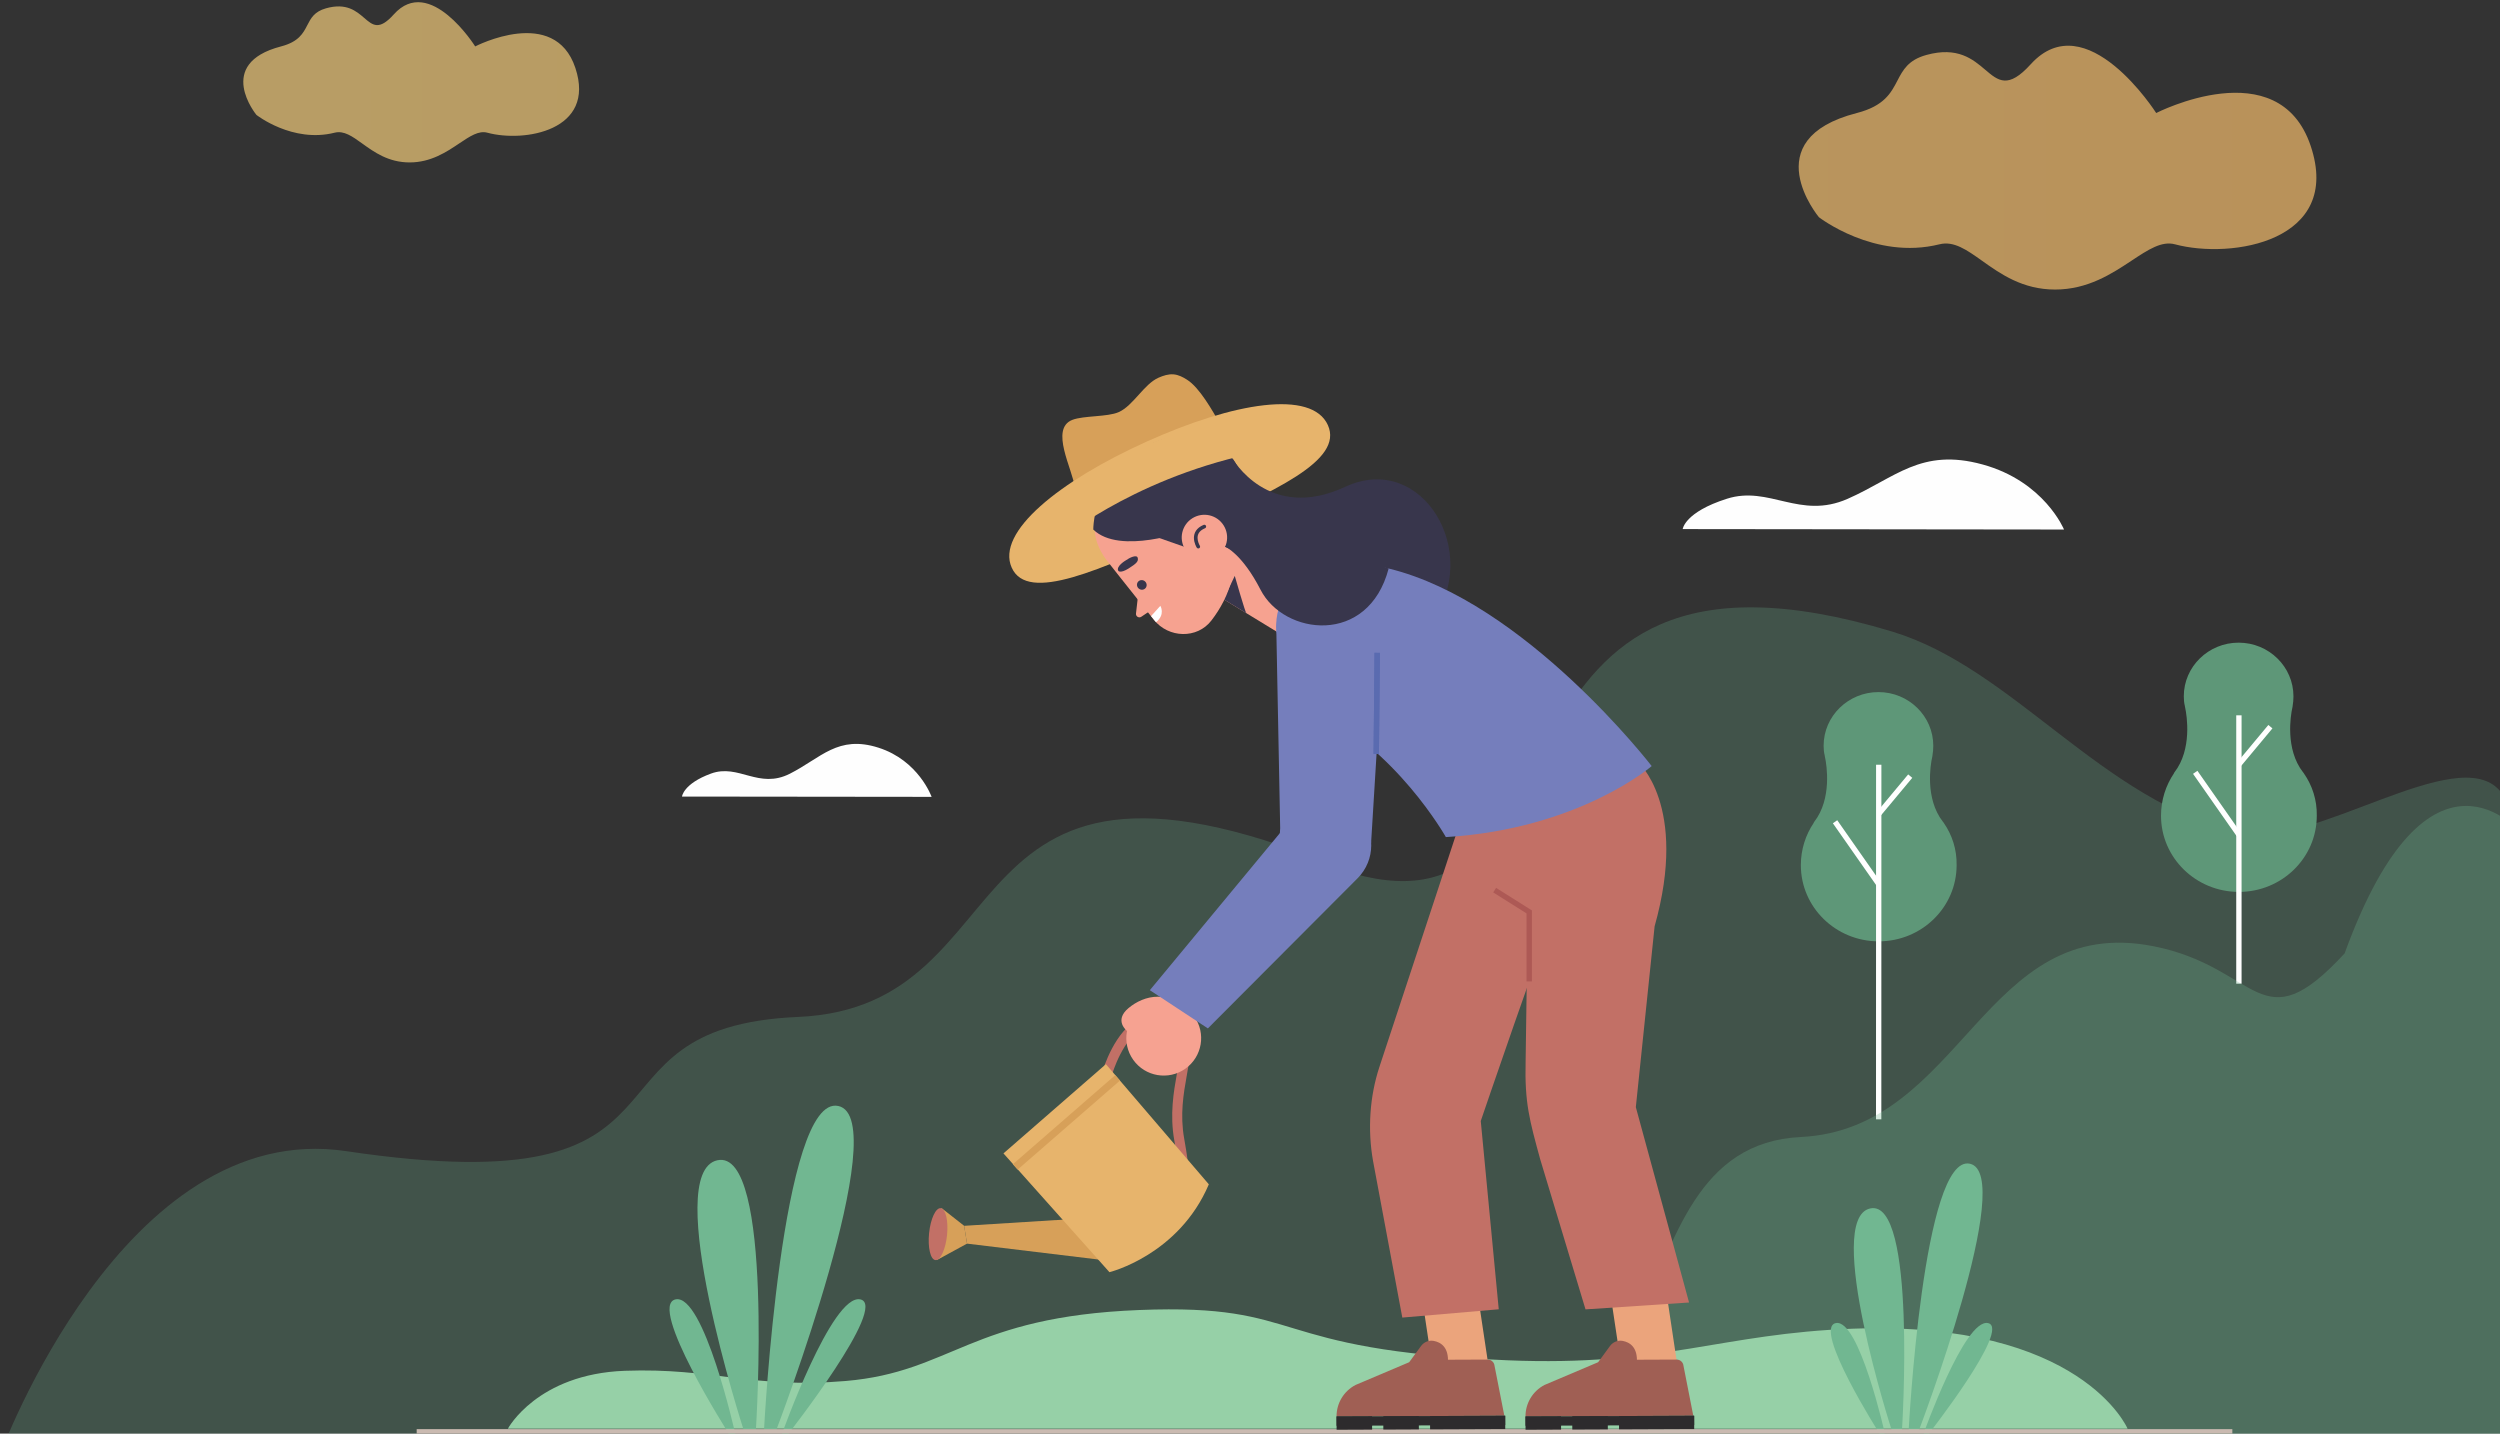 <svg width="354" height="203" viewBox="0 0 354 203" fill="none" xmlns="http://www.w3.org/2000/svg">
<rect x="0" y="0" width="354" height="203" fill="#333333" stroke="none"/>
<path opacity="0.287" d="M49 163C102.21 170.955 79.889 145.446 113 144C146.545 142.554 132.407 98.332 191.706 123.72C227.033 133.484 206.846 70.992 267.894 89.421C285.083 94.61 297.432 113.286 317 118C327.187 120.454 347.983 104.875 354 112C377.475 139.8 368 206.819 368 206.819L0 206C0 206 17.479 158.3 49 163Z" fill="#67A684"/>
<path d="M326.226 109.504C326.226 109.504 326.226 109.465 326.226 109.504C326.186 109.426 326.146 109.387 326.106 109.348C323.558 106.076 324.354 101.284 324.593 100.233C324.593 100.155 324.633 100.116 324.633 100.038V99.999C324.713 99.531 324.753 99.064 324.753 98.596C324.753 94.428 321.289 91 316.989 91C312.729 91 309.225 94.389 309.225 98.596C309.225 99.064 309.265 99.531 309.384 99.999V100.038C309.384 100.116 309.424 100.155 309.424 100.233C309.663 101.323 310.419 106.115 307.911 109.348C307.871 109.387 307.871 109.426 307.831 109.465C307.831 109.465 307.831 109.465 307.831 109.504C306.677 111.218 306 113.283 306 115.503C306 121.464 310.937 126.294 317.029 126.294C323.12 126.294 328.057 121.464 328.057 115.503C328.097 113.283 327.42 111.218 326.226 109.504Z" fill="#5E9778"/>
<path d="M317.029 101.29V139.29" stroke="white" stroke-width="0.755"/>
<path d="M310.844 109.359L317.02 118.183" stroke="white" stroke-width="0.755"/>
<path d="M321.487 102.898L317.075 108.192" stroke="white" stroke-width="0.755"/>
<path d="M275.226 116.504C275.226 116.504 275.226 116.465 275.226 116.504C275.186 116.426 275.146 116.387 275.106 116.348C272.558 113.076 273.354 108.284 273.593 107.233C273.593 107.155 273.633 107.116 273.633 107.038V106.999C273.713 106.531 273.753 106.064 273.753 105.596C273.753 101.428 270.289 98 265.989 98C261.729 98 258.225 101.389 258.225 105.596C258.225 106.064 258.265 106.531 258.384 106.999V107.038C258.384 107.116 258.424 107.155 258.424 107.233C258.663 108.323 259.419 113.115 256.911 116.348C256.871 116.387 256.871 116.426 256.831 116.465C256.831 116.465 256.831 116.465 256.831 116.504C255.677 118.218 255 120.283 255 122.503C255 128.464 259.937 133.294 266.029 133.294C272.12 133.294 277.057 128.464 277.057 122.503C277.097 120.283 276.42 118.218 275.226 116.504Z" fill="#5E9778"/>
<path d="M266.029 108.29L266.02 158.5" stroke="white" stroke-width="0.755"/>
<path d="M259.844 116.359L266.02 125.183" stroke="white" stroke-width="0.755"/>
<path d="M270.487 109.898L266.075 115.192" stroke="white" stroke-width="0.755"/>
<path opacity="0.287" d="M195 208C241.903 215.955 225.813 162.446 255 161C277.989 159.876 280.842 129.168 305 134C320 137 320 148 332 135C344 102 357 118 357 118L354 210C354 210 167.215 203.3 195 208Z" fill="#71B791"/>
<path opacity="0.655" fill-rule="evenodd" clip-rule="evenodd" d="M47.382 18.79C41.42 20.296 36.309 16.269 36.309 16.269C36.309 16.269 30.344 9.034 39.791 6.573C42.303 5.919 42.927 4.706 43.514 3.566C44.024 2.576 44.505 1.642 46.169 1.174C49.05 0.365 50.452 1.573 51.578 2.543C52.791 3.588 53.684 4.357 55.76 2.038C60.86 -3.66 67.288 6.573 67.288 6.573C67.288 6.573 78.524 0.73 81.475 9.628C84.426 18.525 74.212 20.208 69.006 18.79C67.79 18.459 66.548 19.291 65.041 20.301C63.221 21.521 61.014 23 58 23C55.009 23 52.987 21.543 51.301 20.329C49.883 19.307 48.702 18.456 47.382 18.79ZM274.63 34.593C265.439 36.885 257.559 30.757 257.559 30.757C257.559 30.757 248.363 19.748 262.927 16.003C266.801 15.007 267.763 13.161 268.668 11.427C269.453 9.921 270.195 8.498 272.761 7.787C277.202 6.556 279.363 8.393 281.1 9.87C282.969 11.46 284.346 12.631 287.547 9.101C295.409 0.43 305.319 16.003 305.319 16.003C305.319 16.003 322.641 7.111 327.19 20.651C331.74 34.191 315.994 36.751 307.967 34.593C306.093 34.089 304.178 35.356 301.855 36.893C299.049 38.749 295.646 41 291 41C286.389 41 283.272 38.783 280.673 36.935C278.486 35.38 276.666 34.085 274.63 34.593Z" fill="url(#paint0_linear)"/>
<g clip-path="url(#clip0)">
<path d="M71.917 202.298C71.917 202.298 76.058 194.563 88.48 194.104C100.901 193.645 106.521 196.681 119.763 195.547C134.747 194.263 137.288 186.45 161.303 185.499C185.319 184.549 178.762 191.162 213.444 192.616C235.531 193.541 243.79 188.797 262.386 188.142C294.772 187 301.264 202.298 301.264 202.298H71.917Z" fill="#96D0A7"/>
<path d="M107.039 202.39C107.039 202.39 109.611 162.526 101.574 164.294C93.537 166.062 105.271 202.39 105.271 202.39H107.039Z" fill="#71B791"/>
<path d="M108.19 202.39C108.19 202.39 110.673 154.84 118.71 156.608C126.747 158.376 109.958 202.39 109.958 202.39H108.19Z" fill="#71B791"/>
<path d="M104.124 203.072C104.124 203.072 99.67 183.111 95.651 183.995C91.633 184.879 103.239 203.072 103.239 203.072H104.124Z" fill="#71B791"/>
<path d="M110.714 203.072C110.714 203.072 117.814 183.111 121.832 183.995C125.851 184.879 111.598 203.072 111.598 203.072H110.714Z" fill="#71B791"/>
<path d="M269.32 202.51C269.32 202.51 271.44 169.66 264.817 171.117C258.194 172.575 267.863 202.51 267.863 202.51H269.32Z" fill="#71B791"/>
<path d="M270.269 202.51C270.269 202.51 272.315 163.326 278.938 164.784C285.561 166.241 271.726 202.51 271.726 202.51H270.269Z" fill="#71B791"/>
<path d="M266.918 203.072C266.918 203.072 263.248 186.623 259.936 187.352C256.625 188.08 266.189 203.072 266.189 203.072H266.918Z" fill="#71B791"/>
<path d="M272.349 203.072C272.349 203.072 278.199 186.623 281.51 187.352C284.822 188.08 273.077 203.072 273.077 203.072H272.349Z" fill="#71B791"/>
<path d="M59 203.43H316.1V202.361H59" fill="#CABAB1"/>
<path d="M292.265 74.981L238.269 74.918C238.269 74.918 238.532 72.526 244.534 70.619C250.536 68.712 254.835 73.622 261.62 70.639C268.406 67.656 272.008 63.369 280.744 65.772C289.48 68.174 292.265 74.981 292.265 74.981Z" fill="#FEFEFE"/>
<path d="M131.917 112.835L96.57 112.794C96.57 112.794 96.743 110.984 100.672 109.54C104.601 108.096 107.415 111.81 111.857 109.553C116.298 107.295 118.657 104.051 124.375 105.867C130.093 107.684 131.917 112.835 131.917 112.835Z" fill="#FEFEFE"/>
<path d="M152.188 69.008C151.896 66.467 148.605 60.706 151.849 59.452C153.443 58.835 156.813 59.06 158.407 58.356C160.478 57.44 161.978 54.39 164.047 53.483C164.721 53.187 165.449 52.949 166.174 53.009C166.879 53.068 167.514 53.403 168.096 53.774C169.879 54.913 171.682 58.155 172.723 59.962" fill="#D7A059"/>
<path d="M188.025 60.192C190.296 65.226 180.443 69.551 168.083 75.128C155.722 80.704 145.533 85.42 143.262 80.387C140.991 75.353 150.006 68.107 162.367 62.531C174.728 56.955 185.754 55.159 188.025 60.192Z" fill="#E7B46C"/>
<path d="M174.491 64.878C174.491 64.878 179.577 74.006 190.488 68.932C201.4 63.858 209.945 78.277 202.681 88.107L187.891 84.079L177.863 77.381L174.491 64.878Z" fill="#38364C"/>
<path d="M172.231 84.229L181.317 89.775L185.636 81.957L172.134 74.036L172.231 84.229Z" fill="#F6A290"/>
<path d="M176.483 86.825C176.324 86.728 174.843 81.547 174.843 81.547L173.266 84.861L176.483 86.825Z" fill="#38364C"/>
<path d="M156.259 70.953C156.259 70.953 153.104 74.642 156.775 79.423C156.775 79.423 159.474 82.858 163.398 87.771C165.472 90.367 169.511 90.497 171.536 87.862C172.776 86.249 173.943 84.194 174.473 81.769L174.93 78C175.233 68.306 163.257 63.251 156.726 70.421C156.57 70.592 156.414 70.77 156.259 70.953Z" fill="#F6A290"/>
<path d="M161.197 83.887L160.857 86.877C160.811 87.288 161.267 87.565 161.609 87.334L163.424 86.113L161.197 83.887Z" fill="#F6A290"/>
<path d="M159.369 79.375C159.369 79.375 157.984 80.2 158.352 80.828C158.352 80.828 158.611 81.246 159.803 80.501C160.996 79.755 161.233 79.442 161.095 78.973C160.957 78.504 159.985 78.934 159.369 79.375Z" fill="#38364C"/>
<path d="M162.107 82.303C162.404 82.546 162.454 82.978 162.218 83.266C161.983 83.554 161.551 83.59 161.254 83.346C160.957 83.103 160.907 82.671 161.143 82.383C161.378 82.095 161.81 82.059 162.107 82.303Z" fill="#38364C"/>
<path d="M162.991 87.243L164.305 85.786C164.305 85.786 165.062 87.009 163.69 88.107L162.991 87.243Z" fill="#FEFEFE"/>
<path d="M168.083 75.128C168.083 75.128 158.563 78.648 154.807 74.981C154.807 74.981 154.738 64.949 165.234 62.06C167.681 61.386 171.343 61.967 173.281 63.605C176.418 66.255 176.53 70.199 177.863 77.381C177.863 77.381 175.654 79.255 171.844 76.484C171 75.87 168.083 75.128 168.083 75.128Z" fill="#38364C"/>
<path d="M163.182 75.844L169.4 78.023L167.097 73.004L163.182 75.844Z" fill="#38364C"/>
<path d="M173.275 74.41C174.213 75.917 173.752 77.899 172.244 78.837C170.737 79.775 168.754 79.313 167.817 77.806C166.879 76.298 167.341 74.316 168.848 73.378C170.356 72.44 172.338 72.902 173.275 74.41Z" fill="#F6A290"/>
<path d="M169.896 77.27L169.885 77.251C169.825 77.152 169.571 76.662 169.574 76.157C169.574 75.911 169.628 75.667 169.78 75.437C169.933 75.208 170.189 74.983 170.631 74.799C170.762 74.744 170.824 74.594 170.77 74.462C170.715 74.331 170.565 74.269 170.434 74.323C169.919 74.536 169.567 74.826 169.351 75.153C169.134 75.48 169.059 75.835 169.059 76.157C169.064 76.917 169.449 77.521 169.459 77.542C169.534 77.662 169.693 77.699 169.813 77.624C169.934 77.549 169.971 77.39 169.896 77.27Z" fill="#38364C"/>
<path d="M150.687 76.037C150.687 76.037 162.08 66.697 180.429 63.619C183.323 59.252 182.442 60.541 182.442 60.541C182.442 60.541 160.854 57.234 151.202 72.09C141.032 87.744 150.907 78.558 150.907 78.558" fill="#E7B46C"/>
<path d="M202.875 193.832L210.828 193.798L208.877 180.804L200.924 180.837L202.875 193.832Z" fill="#EBA47C"/>
<path d="M210.656 192.514L200.326 192.557L191.95 196.108C190.286 196.971 189.246 198.693 189.254 200.567L213.015 200.468L211.625 193.394C211.579 192.894 211.159 192.512 210.656 192.514Z" fill="#A05F54"/>
<path d="M199.506 192.938L201.223 190.591C201.633 190.031 202.327 189.743 203.009 189.87C204.001 190.054 205.194 190.747 205.019 193.054L199.506 192.938Z" fill="#A05F54"/>
<path d="M213.142 201.791L189.259 201.891L189.254 200.567L213.136 200.467L213.142 201.791Z" fill="#2D2B2D"/>
<path d="M213.144 202.352L202.501 202.397L202.492 200.512L213.136 200.467L213.144 202.352Z" fill="#2D2B2D"/>
<path d="M194.292 202.431L189.261 202.452L189.254 200.567L194.284 200.546L194.292 202.431Z" fill="#2D2B2D"/>
<path d="M200.912 202.403L195.881 202.425L195.873 200.539L200.904 200.518L200.912 202.403Z" fill="#2D2B2D"/>
<path d="M219.509 131.166C218.956 131.537 209.676 158.734 209.676 158.734L212.222 185.394L198.567 186.57L194.429 164.426C193.631 159.96 193.948 155.245 195.327 151.066L206.754 116.411L220.052 113.105L219.509 131.166Z" fill="#C27066"/>
<path d="M229.631 193.832L237.584 193.798L235.633 180.804L227.68 180.837L229.631 193.832Z" fill="#EBA47C"/>
<path d="M237.412 192.514L227.082 192.557L218.706 196.108C217.042 196.971 216.002 198.693 216.009 200.567L239.771 200.468L238.381 193.394C238.335 192.894 237.915 192.512 237.412 192.514Z" fill="#A05F54"/>
<path d="M226.262 192.938L227.979 190.591C228.389 190.031 229.083 189.743 229.765 189.87C230.756 190.054 231.95 190.747 231.775 193.054L226.262 192.938Z" fill="#A05F54"/>
<path d="M239.898 201.791L216.015 201.891L216.009 200.567L239.892 200.467L239.898 201.791Z" fill="#2D2B2D"/>
<path d="M239.9 202.352L229.256 202.397L229.248 200.512L239.892 200.467L239.9 202.352Z" fill="#2D2B2D"/>
<path d="M221.048 202.431L216.017 202.452L216.009 200.567L221.04 200.546L221.048 202.431Z" fill="#2D2B2D"/>
<path d="M227.668 202.403L222.637 202.425L222.629 200.539L227.66 200.518L227.668 202.403Z" fill="#2D2B2D"/>
<path d="M231.858 107.822C231.858 107.822 239.13 113.969 234.293 131.166L231.633 156.772L239.171 184.435L224.508 185.406L218.092 164.152C216.585 158.632 215.882 156.195 216.028 150.287L216.54 114.351L231.858 107.822Z" fill="#C27066"/>
<path d="M216.921 138.967V128.918L211.847 125.723L211.44 126.369L216.158 129.34V138.967H216.921Z" fill="#AD5955"/>
<path d="M181.042 90.786C179.797 86.584 182.185 82.097 186.416 80.953C188.521 80.383 191.775 79.322 196.634 80.502C215.936 85.184 233.879 108.476 233.879 108.476C233.879 108.476 223.582 117.397 204.733 118.532C204.733 118.532 197.717 106.006 185.793 100.375C183.737 99.405 182.172 94.601 181.042 90.786Z" fill="#757EBC"/>
<path d="M180.718 88.707L181.274 117.263C180.875 121.502 182.651 126.034 186.909 126.046C190.718 126.057 193.883 123.115 194.15 119.316L195.748 93.258C196.034 89.181 191.977 84.148 187.891 84.079C184.167 84.016 181.067 84.998 180.718 88.707Z" fill="#757EBC"/>
<path d="M195.26 106.765L195.398 92.445L194.635 92.438L194.496 106.757" fill="#5A6BB0"/>
<path d="M195.26 106.765L195.398 92.445L194.635 92.438L194.496 106.757" fill="#5A6BB0"/>
<path d="M136.524 173.575L152.581 172.571L155.936 178.398L136.931 176.098L136.524 173.575Z" fill="#D7A059"/>
<path d="M136.524 173.575L133.301 171.047L132.691 178.409L136.931 176.098L136.524 173.575Z" fill="#D7A059"/>
<path d="M134.102 174.883C133.897 176.913 133.162 178.502 132.459 178.431C131.756 178.36 131.353 176.657 131.557 174.627C131.761 172.596 132.497 171.008 133.199 171.078C133.902 171.149 134.306 172.852 134.102 174.883Z" fill="#C27066"/>
<path d="M168.428 167.398L167.007 167.324C167.008 167.312 167.061 165.824 166.282 161.485C165.625 157.823 166.192 154.613 166.647 152.034C167.317 148.238 167.512 146.517 165.121 145.499C164.004 145.025 162.98 145.02 161.993 145.491C159.004 146.914 157.495 152.065 157.48 152.118L156.112 151.724C156.181 151.488 157.821 145.902 161.382 144.206C162.74 143.56 164.185 143.555 165.678 144.19C169.211 145.694 168.672 148.747 168.048 152.282C167.589 154.878 167.07 157.821 167.682 161.234C168.5 165.792 168.432 167.335 168.428 167.398Z" fill="#C27066"/>
<path d="M142.09 163.32L157.098 180.141C157.098 180.141 166.915 177.731 171.17 167.7L156.597 150.688L142.09 163.32Z" fill="#E7B46C"/>
<path d="M144.09 165.623L158.588 153.006L157.92 152.238L143.422 164.855" fill="#D7A059"/>
<path d="M167.852 151.324C170.238 149.63 170.799 146.322 169.105 143.936C167.411 141.55 164.104 140.989 161.717 142.683C159.331 144.377 158.77 147.684 160.464 150.071C162.158 152.457 165.466 153.018 167.852 151.324Z" fill="#F6A291"/>
<path d="M159.588 145.986C159.588 145.986 157.671 144.516 159.808 142.738C161.945 140.959 165.689 139.843 169.105 143.936L159.588 145.986Z" fill="#F6A291"/>
<path d="M162.818 140.211L183.999 114.628C186.489 111.596 189.505 112.254 192.262 115.046C194.817 117.634 194.801 121.799 192.229 124.368L171.035 145.623L162.818 140.211Z" fill="#757EBC"/>
<path d="M173.487 77.406C173.487 77.406 175.88 78.411 178.493 83.508C181.805 89.971 193.745 91.488 196.634 80.502L184.58 76.107L174.874 72.032L175.88 74.561L173.487 77.406Z" fill="#38364C"/>
</g>
<defs>
<linearGradient id="paint0_linear" x1="328" y1="0.312" x2="34.451" y2="0.312" gradientUnits="userSpaceOnUse">
<stop stop-color="#FFC36E"/>
<stop offset="1" stop-color="#FED57F"/>
</linearGradient>
<clipPath id="clip0">
<rect width="257.101" height="150.43" fill="white" transform="translate(59 53)"/>
</clipPath>
</defs>
</svg>
